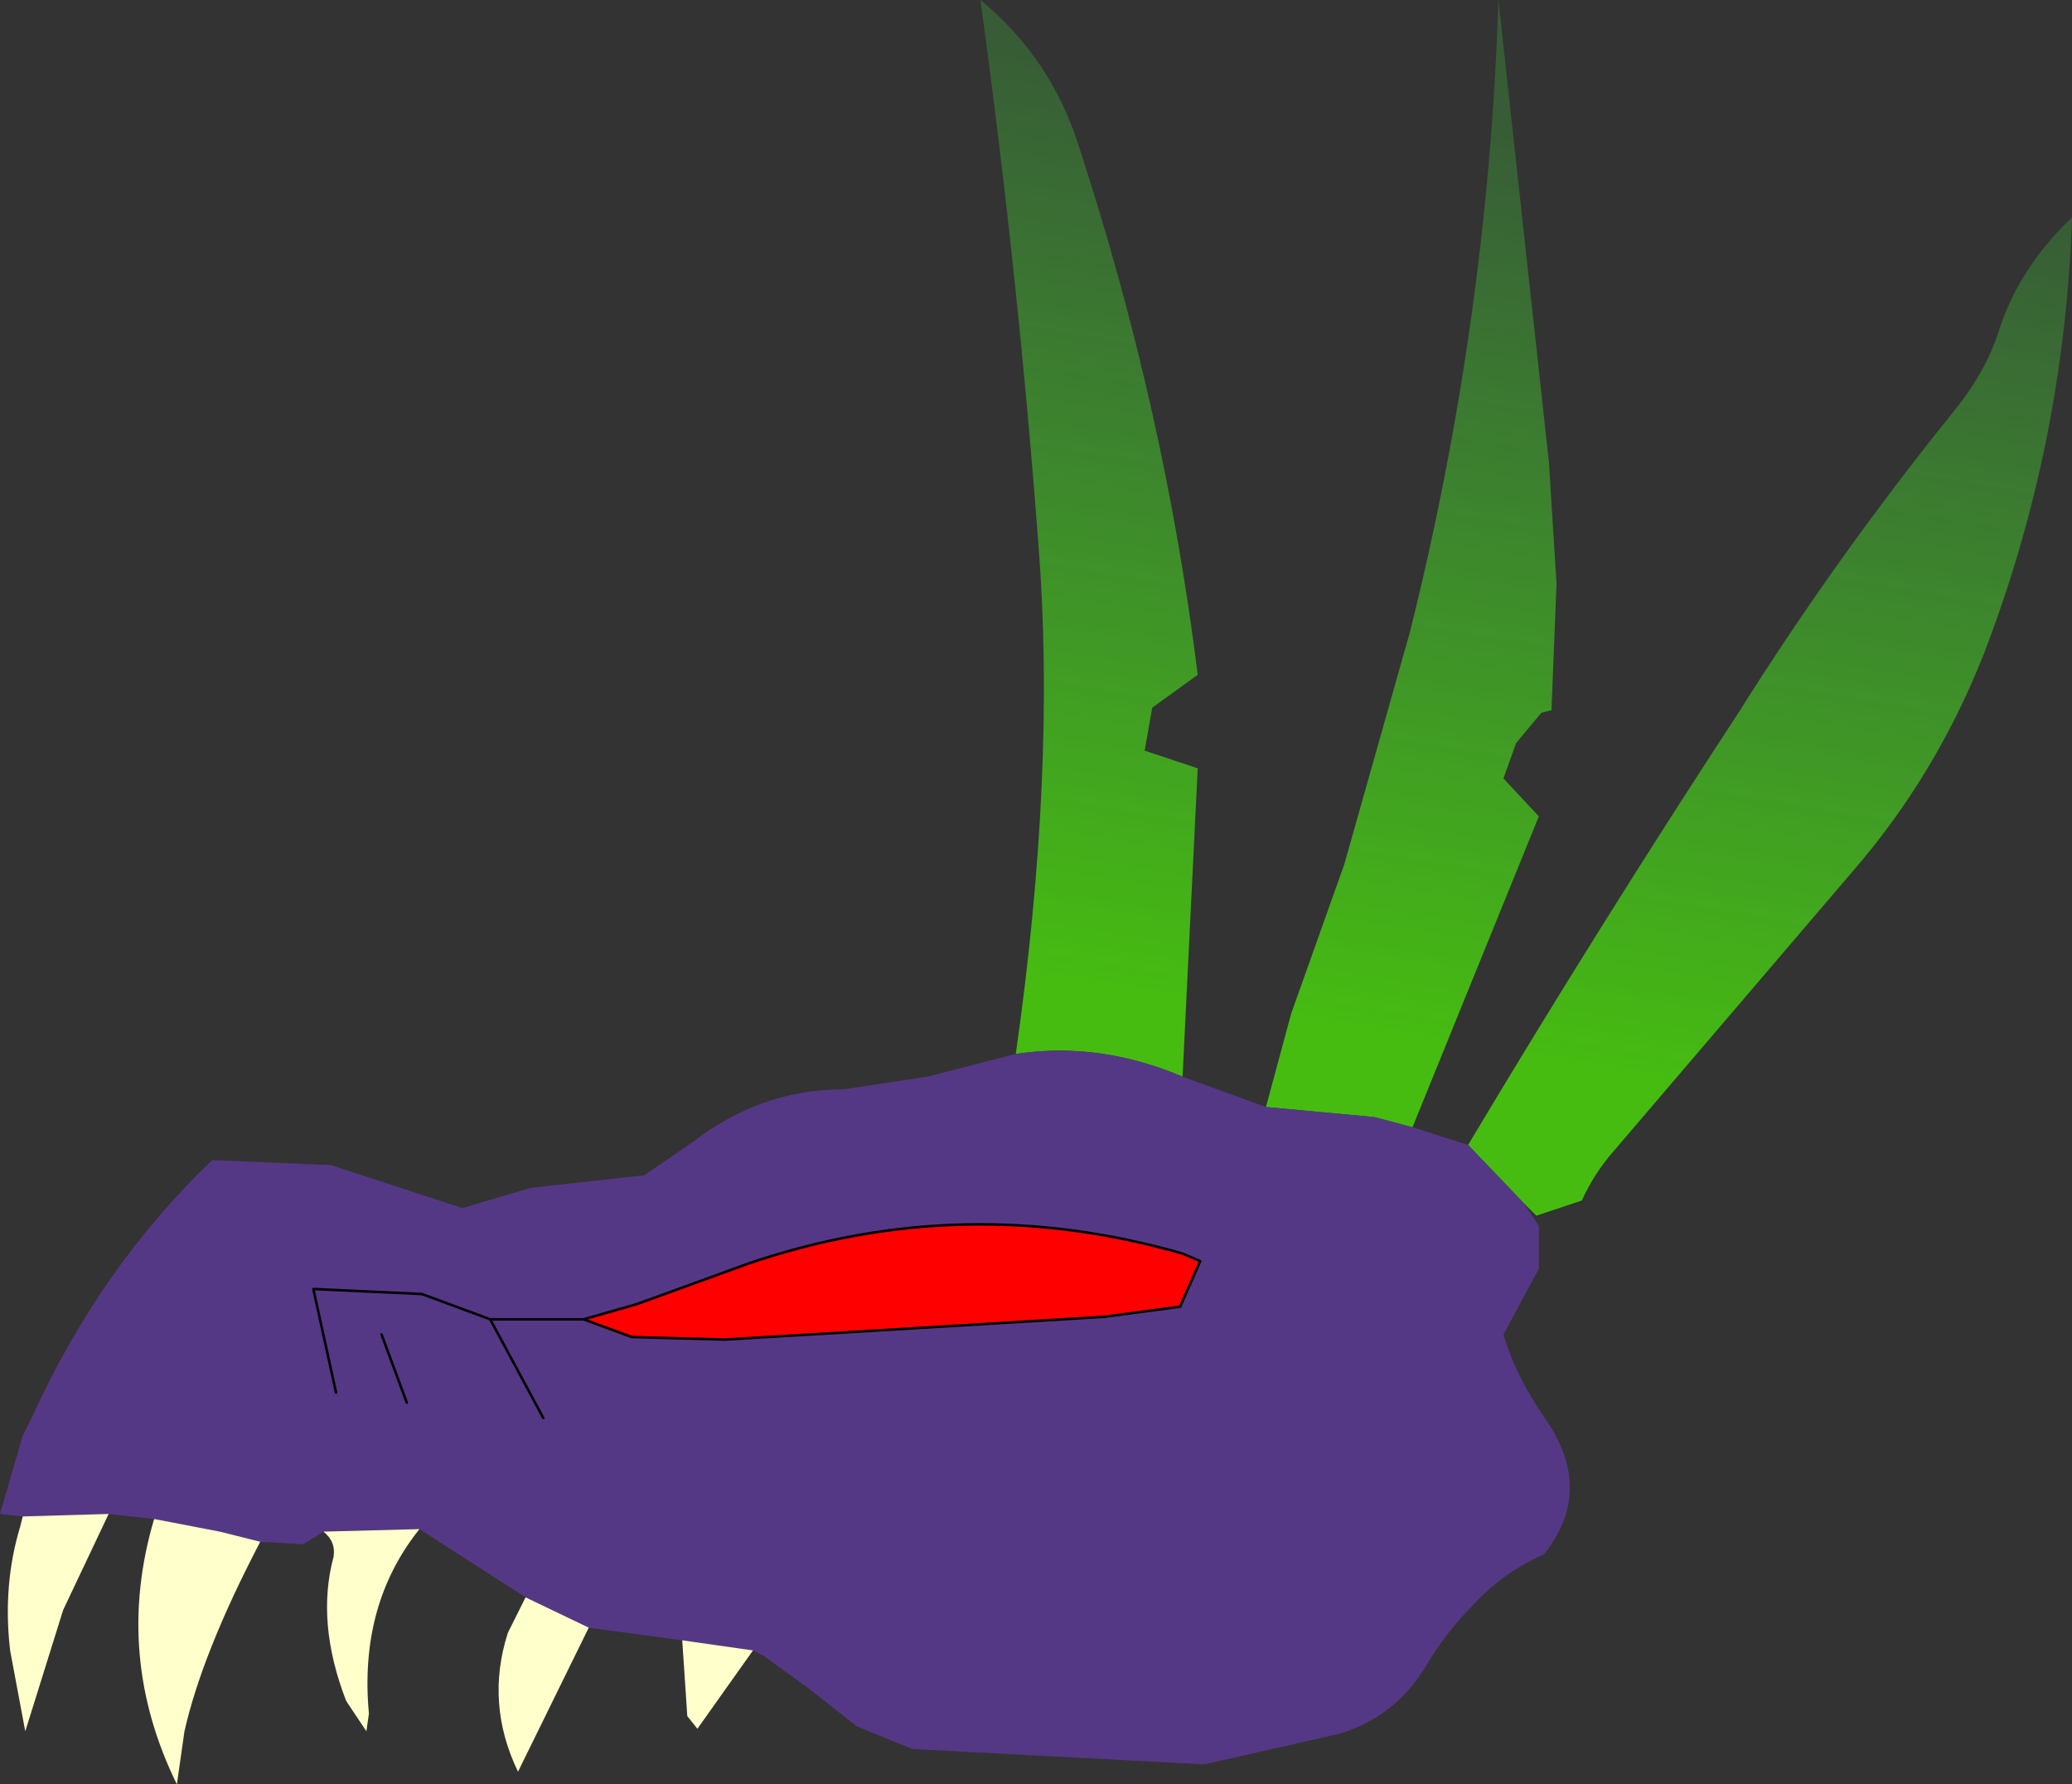 <?xml version="1.0" encoding="UTF-8" standalone="no"?>
<svg xmlns:xlink="http://www.w3.org/1999/xlink" height="35.3px" width="41.0px" xmlns="http://www.w3.org/2000/svg">
  <rect width="100%" height="100%" fill="#333333" stroke="none"/>
  <g transform="matrix(1.0, 0.0, 0.0, 1.0, 20.5, 17.65)">
    <path d="M-0.4 3.2 Q0.4 -2.4 0.05 -6.85 -0.35 -12.2 -1.1 -17.65 0.3 -16.5 0.85 -14.75 2.55 -9.55 3.2 -4.3 L2.3 -3.65 2.15 -2.8 3.2 -2.45 2.9 3.65 Q1.25 2.95 -0.4 3.2 M4.55 4.25 L5.05 2.4 6.1 -0.55 7.4 -5.15 Q8.95 -11.35 9.15 -17.65 L10.15 -8.5 10.3 -6.1 10.2 -3.6 10.0 -3.55 9.5 -2.95 9.25 -2.25 9.95 -1.5 7.45 4.65 6.7 4.45 4.55 4.25 M8.55 5.0 Q11.15 0.65 13.9 -3.55 15.85 -6.65 18.15 -9.5 18.8 -10.3 19.05 -11.1 19.45 -12.35 20.5 -13.35 20.35 -8.85 18.75 -4.7 17.8 -2.3 16.15 -0.4 L11.45 5.1 Q11.05 5.55 10.8 6.1 L9.9 6.4 9.65 6.15 8.55 5.0" fill="url(#gradient0)" fill-rule="evenodd" stroke="none"/>
    <path d="M2.9 3.65 L4.55 4.25 6.7 4.45 7.45 4.65 8.55 5.0 9.65 6.15 9.95 6.6 9.95 7.45 9.25 8.75 Q9.5 9.6 10.1 10.45 11.05 11.85 10.05 13.1 9.25 13.45 8.65 14.1 8.15 14.6 7.75 15.25 7.15 16.3 6.0 16.65 L3.35 17.25 3.25 17.25 -2.45 16.95 -3.55 16.5 -4.5 15.75 -5.4 15.1 -5.6 15.0 -7.0 14.8 -8.85 14.55 -10.1 13.95 -12.2 12.6 -14.1 12.65 -14.5 12.9 -15.35 12.85 -16.15 12.65 -17.45 12.4 -18.35 12.3 -20.05 12.35 -20.5 12.3 -20.05 10.75 -19.85 10.35 Q-18.5 7.4 -16.3 5.3 L-13.95 5.4 -11.35 6.25 -10.0 5.85 -7.75 5.6 -6.8 4.95 Q-5.45 3.9 -3.8 3.9 L-2.15 3.65 -0.4 3.2 Q1.25 2.95 2.9 3.65 M2.9 7.15 Q-1.45 5.9 -5.7 7.35 L-7.9 8.15 -8.95 8.45 -8.0 8.8 -6.15 8.85 1.35 8.4 2.85 8.2 3.25 7.3 2.9 7.15 M-12.45 10.1 L-12.95 8.75 -12.45 10.1 M-13.85 9.9 L-14.3 7.85 -12.15 7.95 -10.8 8.45 -9.75 10.4 -10.8 8.45 -12.15 7.95 -14.3 7.85 -13.85 9.9 M-10.8 8.45 L-8.95 8.45 -10.8 8.45" fill="#553885" fill-rule="evenodd" stroke="none"/>
    <path d="M2.9 7.15 L3.25 7.3 2.85 8.2 1.35 8.4 -6.15 8.85 -8.0 8.8 -8.95 8.45 -7.9 8.15 -5.7 7.35 Q-1.45 5.9 2.9 7.15" fill="#ff0000" fill-rule="evenodd" stroke="none"/>
    <path d="M-5.6 15.0 L-6.7 16.55 -6.9 16.3 -7.0 14.8 -5.6 15.0 M-8.85 14.55 L-10.25 17.4 Q-10.9 16.05 -10.45 14.65 L-10.1 13.95 -8.85 14.55 M-12.2 12.6 Q-13.4 14.1 -13.2 16.25 L-13.25 16.6 -13.65 16.0 Q-14.25 14.45 -13.9 13.15 -13.85 12.85 -14.1 12.65 L-12.2 12.6 M-15.35 12.85 Q-16.5 15.05 -16.85 16.6 L-17.0 17.65 Q-18.25 15.1 -17.45 12.4 L-16.15 12.65 -15.35 12.85 M-18.35 12.3 L-19.25 14.2 -20.0 16.6 -20.3 15.0 Q-20.45 13.7 -20.1 12.55 L-20.05 12.35 -18.35 12.3" fill="#ffffcc" fill-rule="evenodd" stroke="none"/>
    <path d="M2.9 7.15 Q-1.45 5.9 -5.7 7.35 L-7.9 8.15 -8.95 8.45 -8.0 8.8 -6.15 8.85 1.35 8.4 2.85 8.2 3.25 7.3 2.9 7.15" fill="none" stroke="#000000" stroke-linecap="round" stroke-linejoin="round" stroke-width="0.05"/>
    <path d="M-9.75 10.4 L-10.8 8.45 -12.15 7.95 -14.3 7.85 -13.85 9.9 M-12.95 8.75 L-12.45 10.1 M-8.95 8.45 L-10.8 8.45" fill="none" stroke="#000000" stroke-linecap="round" stroke-linejoin="round" stroke-width="0.05"/>
  </g>
  <defs>
    <linearGradient gradientTransform="matrix(0.002, -0.011, 0.012, 0.002, 16.75, -4.75)" gradientUnits="userSpaceOnUse" id="gradient0" spreadMethod="pad" x1="-819.2" x2="819.2">
      <stop offset="0.0" stop-color="#4fff00" stop-opacity="0.671"/>
      <stop offset="1.0" stop-color="#49ff40" stop-opacity="0.2"/>
    </linearGradient>
  </defs>
</svg>
